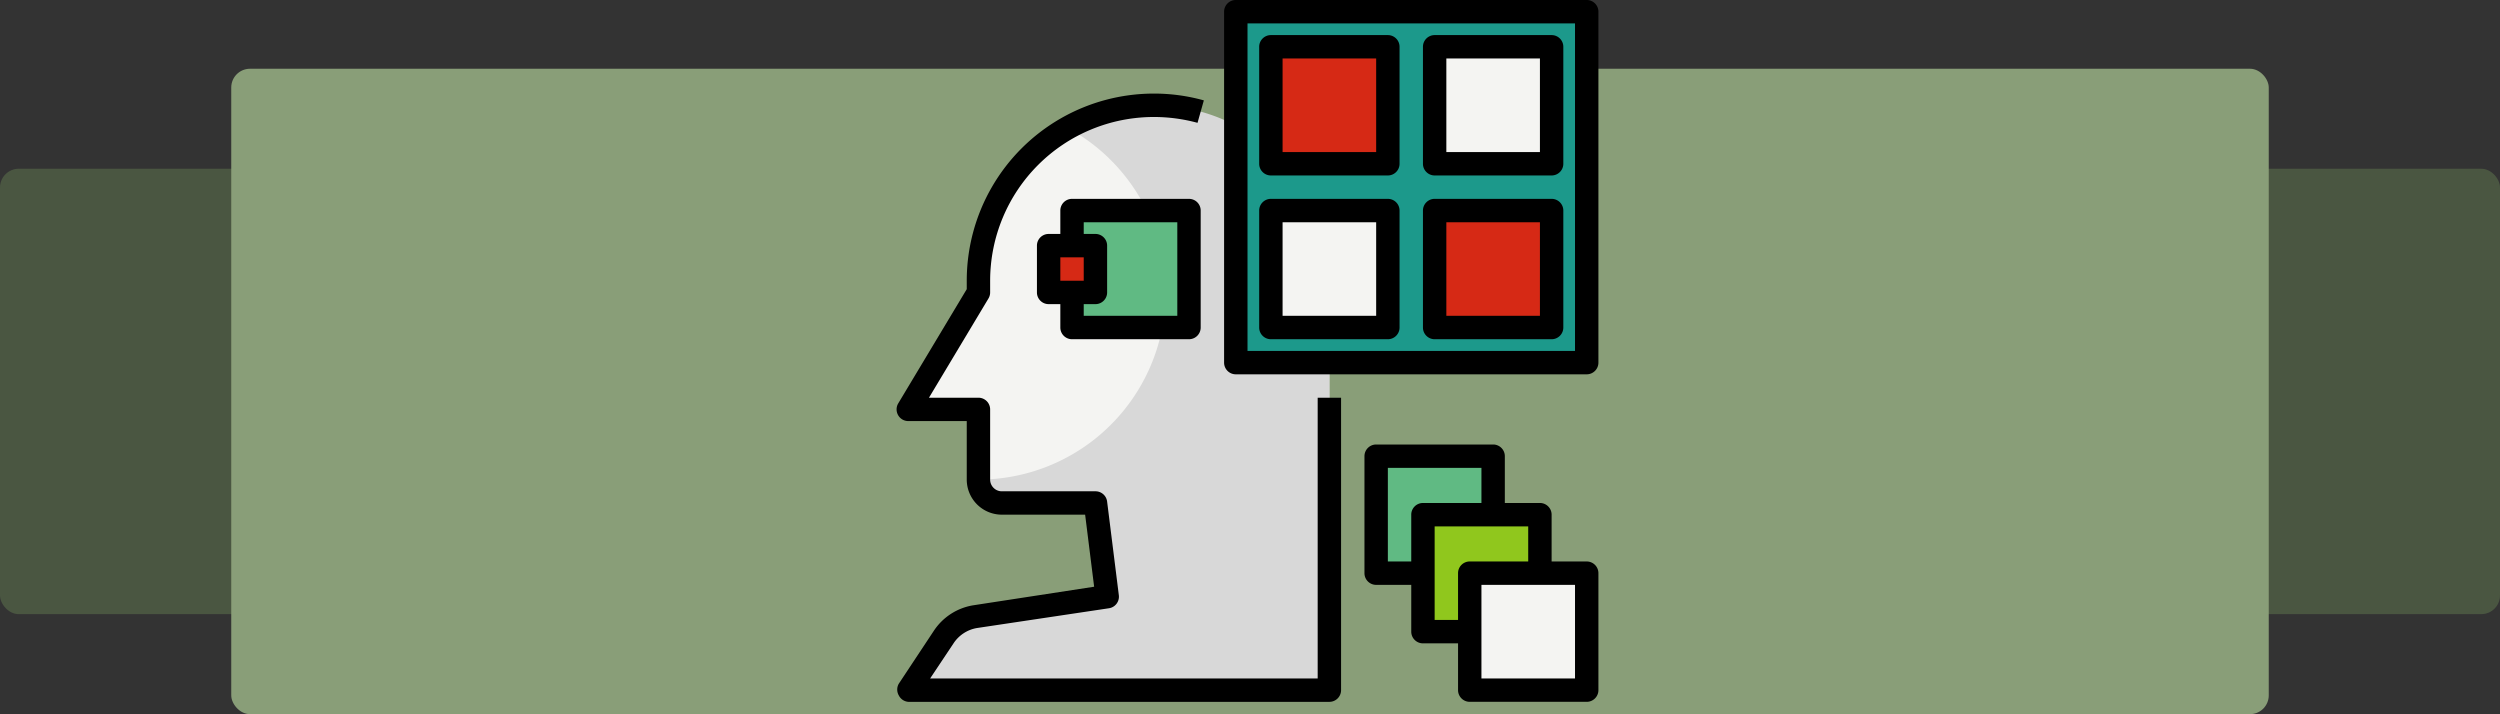<svg xmlns="http://www.w3.org/2000/svg" width="400" height="114.263" viewBox="0 0 400 114.263">
  <rect x="0" y="0" width="400" height="114.263" fill="#333333" stroke="none"/>
  <g id="Grupo_1223921" data-name="Grupo 1223921" transform="translate(-1020 -8324)">
    <g id="Grupo_1222206" data-name="Grupo 1222206" transform="translate(1020 8322.483)">
      <rect id="Rectángulo_421164" data-name="Rectángulo 421164" width="400" height="71.263" rx="3" transform="translate(0 28.517)" fill="#4a5641"/>
      <rect id="Rectángulo_421165" data-name="Rectángulo 421165" width="326" height="103.263" rx="3" transform="translate(37 12.517)" fill="#899e78"/>
    </g>
    <g id="pracetice_14124394" transform="translate(1161.451 8322)">
      <path id="Trazado_1179458" data-name="Trazado 1179458" d="M43,41H61.716V59.716H43Z" transform="translate(35.735 33.992)" fill="#60ba83"/>
      <path id="Trazado_1179459" data-name="Trazado 1179459" d="M47,46H65.716V64.716H47Z" transform="translate(39.221 38.35)" fill="#90c71d"/>
      <path id="Trazado_1179460" data-name="Trazado 1179460" d="M51,51H69.716V69.716H51Z" transform="translate(42.707 42.708)" fill="#f4f4f2"/>
      <path id="Trazado_1179461" data-name="Trazado 1179461" d="M34.817,89.606,32.945,74.634H17.973a3.743,3.743,0,0,1-3.743-3.743V59.661H3L14.229,40.945V39.074a28.074,28.074,0,0,1,56.147,0v65.505H3L8.615,96.1a7.486,7.486,0,0,1,5.091-3.257l21.111-3.238L32.945,74.634" transform="translate(0.871 7.844)" fill="#f4f4f2"/>
      <path id="Trazado_1179462" data-name="Trazado 1179462" d="M42.3,11a27.849,27.849,0,0,0-13.775,3.631,29.945,29.945,0,0,1-14.3,56.26,3.743,3.743,0,0,0,3.743,3.743H32.945l1.872,14.973L13.743,92.844A7.486,7.486,0,0,0,8.615,96.1L3,104.579H70.377V39.074A28.074,28.074,0,0,0,42.3,11Z" transform="translate(0.871 7.844)" fill="#d8d8d8"/>
      <path id="Trazado_1179463" data-name="Trazado 1179463" d="M31,3H87.147V59.147H31Z" transform="translate(25.276 0.872)" fill="#1c998b"/>
      <path id="Trazado_1179464" data-name="Trazado 1179464" d="M34,6H52.716V24.716H34Z" transform="translate(27.89 3.486)" fill="#d62915"/>
      <path id="Trazado_1179465" data-name="Trazado 1179465" d="M48,6H66.716V24.716H48Z" transform="translate(40.093 3.486)" fill="#f4f4f2"/>
      <path id="Trazado_1179466" data-name="Trazado 1179466" d="M34,20H52.716V38.716H34Z" transform="translate(27.89 15.688)" fill="#f4f4f2"/>
      <path id="Trazado_1179467" data-name="Trazado 1179467" d="M48,20H66.716V38.716H48Z" transform="translate(40.093 15.688)" fill="#d62915"/>
      <path id="Trazado_1179468" data-name="Trazado 1179468" d="M17,20H35.716V38.716H17Z" transform="translate(13.074 15.688)" fill="#60ba83"/>
      <path id="Trazado_1179469" data-name="Trazado 1179469" d="M15,23h7.486v7.486H15Z" transform="translate(11.33 18.303)" fill="#d62915"/>
      <path id="Trazado_1179470" data-name="Trazado 1179470" d="M88.019,2H31.872A1.872,1.872,0,0,0,30,3.872V60.019a1.872,1.872,0,0,0,1.872,1.872H88.019a1.872,1.872,0,0,0,1.872-1.872V3.872A1.872,1.872,0,0,0,88.019,2ZM86.147,58.147h-52.4V5.743h52.4Z" transform="translate(24.404)"/>
      <path id="Trazado_1179471" data-name="Trazado 1179471" d="M3.871,62.4h9.358v9.358a5.615,5.615,0,0,0,5.615,5.615H32.17l1.441,11.529L14.334,91.863a9.358,9.358,0,0,0-6.363,4.08l-5.615,8.478a1.872,1.872,0,0,0,0,1.872,1.872,1.872,0,0,0,1.516,1.029H71.248a1.872,1.872,0,0,0,1.872-1.872V58.661H69.377v44.918H7.371l3.743-5.615a5.615,5.615,0,0,1,3.743-2.452L35.969,92.35a1.872,1.872,0,0,0,1.591-2.1L35.688,75.281a1.872,1.872,0,0,0-1.872-1.647H18.844a1.872,1.872,0,0,1-1.872-1.872V60.533A1.872,1.872,0,0,0,15.1,58.661H7.184l9.526-15.89a1.872,1.872,0,0,0,.262-.955V39.945a26.2,26.2,0,0,1,26.2-26.2,26.6,26.6,0,0,1,6.981.936l1.011-3.593A29.609,29.609,0,0,0,43.175,10,29.945,29.945,0,0,0,13.229,39.945v1.348L2.262,59.578A1.872,1.872,0,0,0,3.871,62.4Z" transform="translate(0 6.973)"/>
      <path id="Trazado_1179472" data-name="Trazado 1179472" d="M34.872,27.459H53.587a1.872,1.872,0,0,0,1.872-1.872V6.872A1.872,1.872,0,0,0,53.587,5H34.872A1.872,1.872,0,0,0,33,6.872V25.587A1.872,1.872,0,0,0,34.872,27.459ZM36.743,8.743H51.716V23.716H36.743Z" transform="translate(27.019 2.615)"/>
      <path id="Trazado_1179473" data-name="Trazado 1179473" d="M48.872,27.459H67.587a1.872,1.872,0,0,0,1.872-1.872V6.872A1.872,1.872,0,0,0,67.587,5H48.872A1.872,1.872,0,0,0,47,6.872V25.587A1.872,1.872,0,0,0,48.872,27.459ZM50.743,8.743H65.716V23.716H50.743Z" transform="translate(39.221 2.615)"/>
      <path id="Trazado_1179474" data-name="Trazado 1179474" d="M34.872,41.459H53.587a1.872,1.872,0,0,0,1.872-1.872V20.872A1.872,1.872,0,0,0,53.587,19H34.872A1.872,1.872,0,0,0,33,20.872V39.587A1.872,1.872,0,0,0,34.872,41.459Zm1.872-18.716H51.716V37.716H36.743Z" transform="translate(27.019 14.817)"/>
      <path id="Trazado_1179475" data-name="Trazado 1179475" d="M48.872,41.459H67.587a1.872,1.872,0,0,0,1.872-1.872V20.872A1.872,1.872,0,0,0,67.587,19H48.872A1.872,1.872,0,0,0,47,20.872V39.587A1.872,1.872,0,0,0,48.872,41.459Zm1.872-18.716H65.716V37.716H50.743Z" transform="translate(39.221 14.817)"/>
      <path id="Trazado_1179476" data-name="Trazado 1179476" d="M19.615,41.459H38.331A1.872,1.872,0,0,0,40.2,39.587V20.872A1.872,1.872,0,0,0,38.331,19H19.615a1.872,1.872,0,0,0-1.872,1.872v3.743H15.872A1.872,1.872,0,0,0,14,26.486v7.486a1.872,1.872,0,0,0,1.872,1.872h1.872v3.743A1.872,1.872,0,0,0,19.615,41.459Zm1.872-18.716H36.459V37.716H21.486V35.844h1.872a1.872,1.872,0,0,0,1.872-1.872V26.486a1.872,1.872,0,0,0-1.872-1.872H21.486Zm-3.743,5.615h3.743V32.1H17.743Z" transform="translate(10.459 14.817)"/>
      <path id="Trazado_1179477" data-name="Trazado 1179477" d="M77.56,58.716H71.945V51.229a1.872,1.872,0,0,0-1.872-1.872H64.459V41.872A1.872,1.872,0,0,0,62.587,40H43.872A1.872,1.872,0,0,0,42,41.872V60.587a1.872,1.872,0,0,0,1.872,1.872h5.615v7.486a1.872,1.872,0,0,0,1.872,1.872h5.615V79.3a1.872,1.872,0,0,0,1.872,1.872H77.56A1.872,1.872,0,0,0,79.432,79.3V60.587A1.872,1.872,0,0,0,77.56,58.716ZM49.486,51.229v7.486H45.743V43.743H60.716v5.615H51.358A1.872,1.872,0,0,0,49.486,51.229Zm7.486,9.358v7.486H53.229V53.1H68.2v5.615H58.844A1.872,1.872,0,0,0,56.973,60.587ZM75.688,77.432H60.716V62.459H75.688Z" transform="translate(34.863 33.12)"/>
    </g>
  </g>
</svg>
